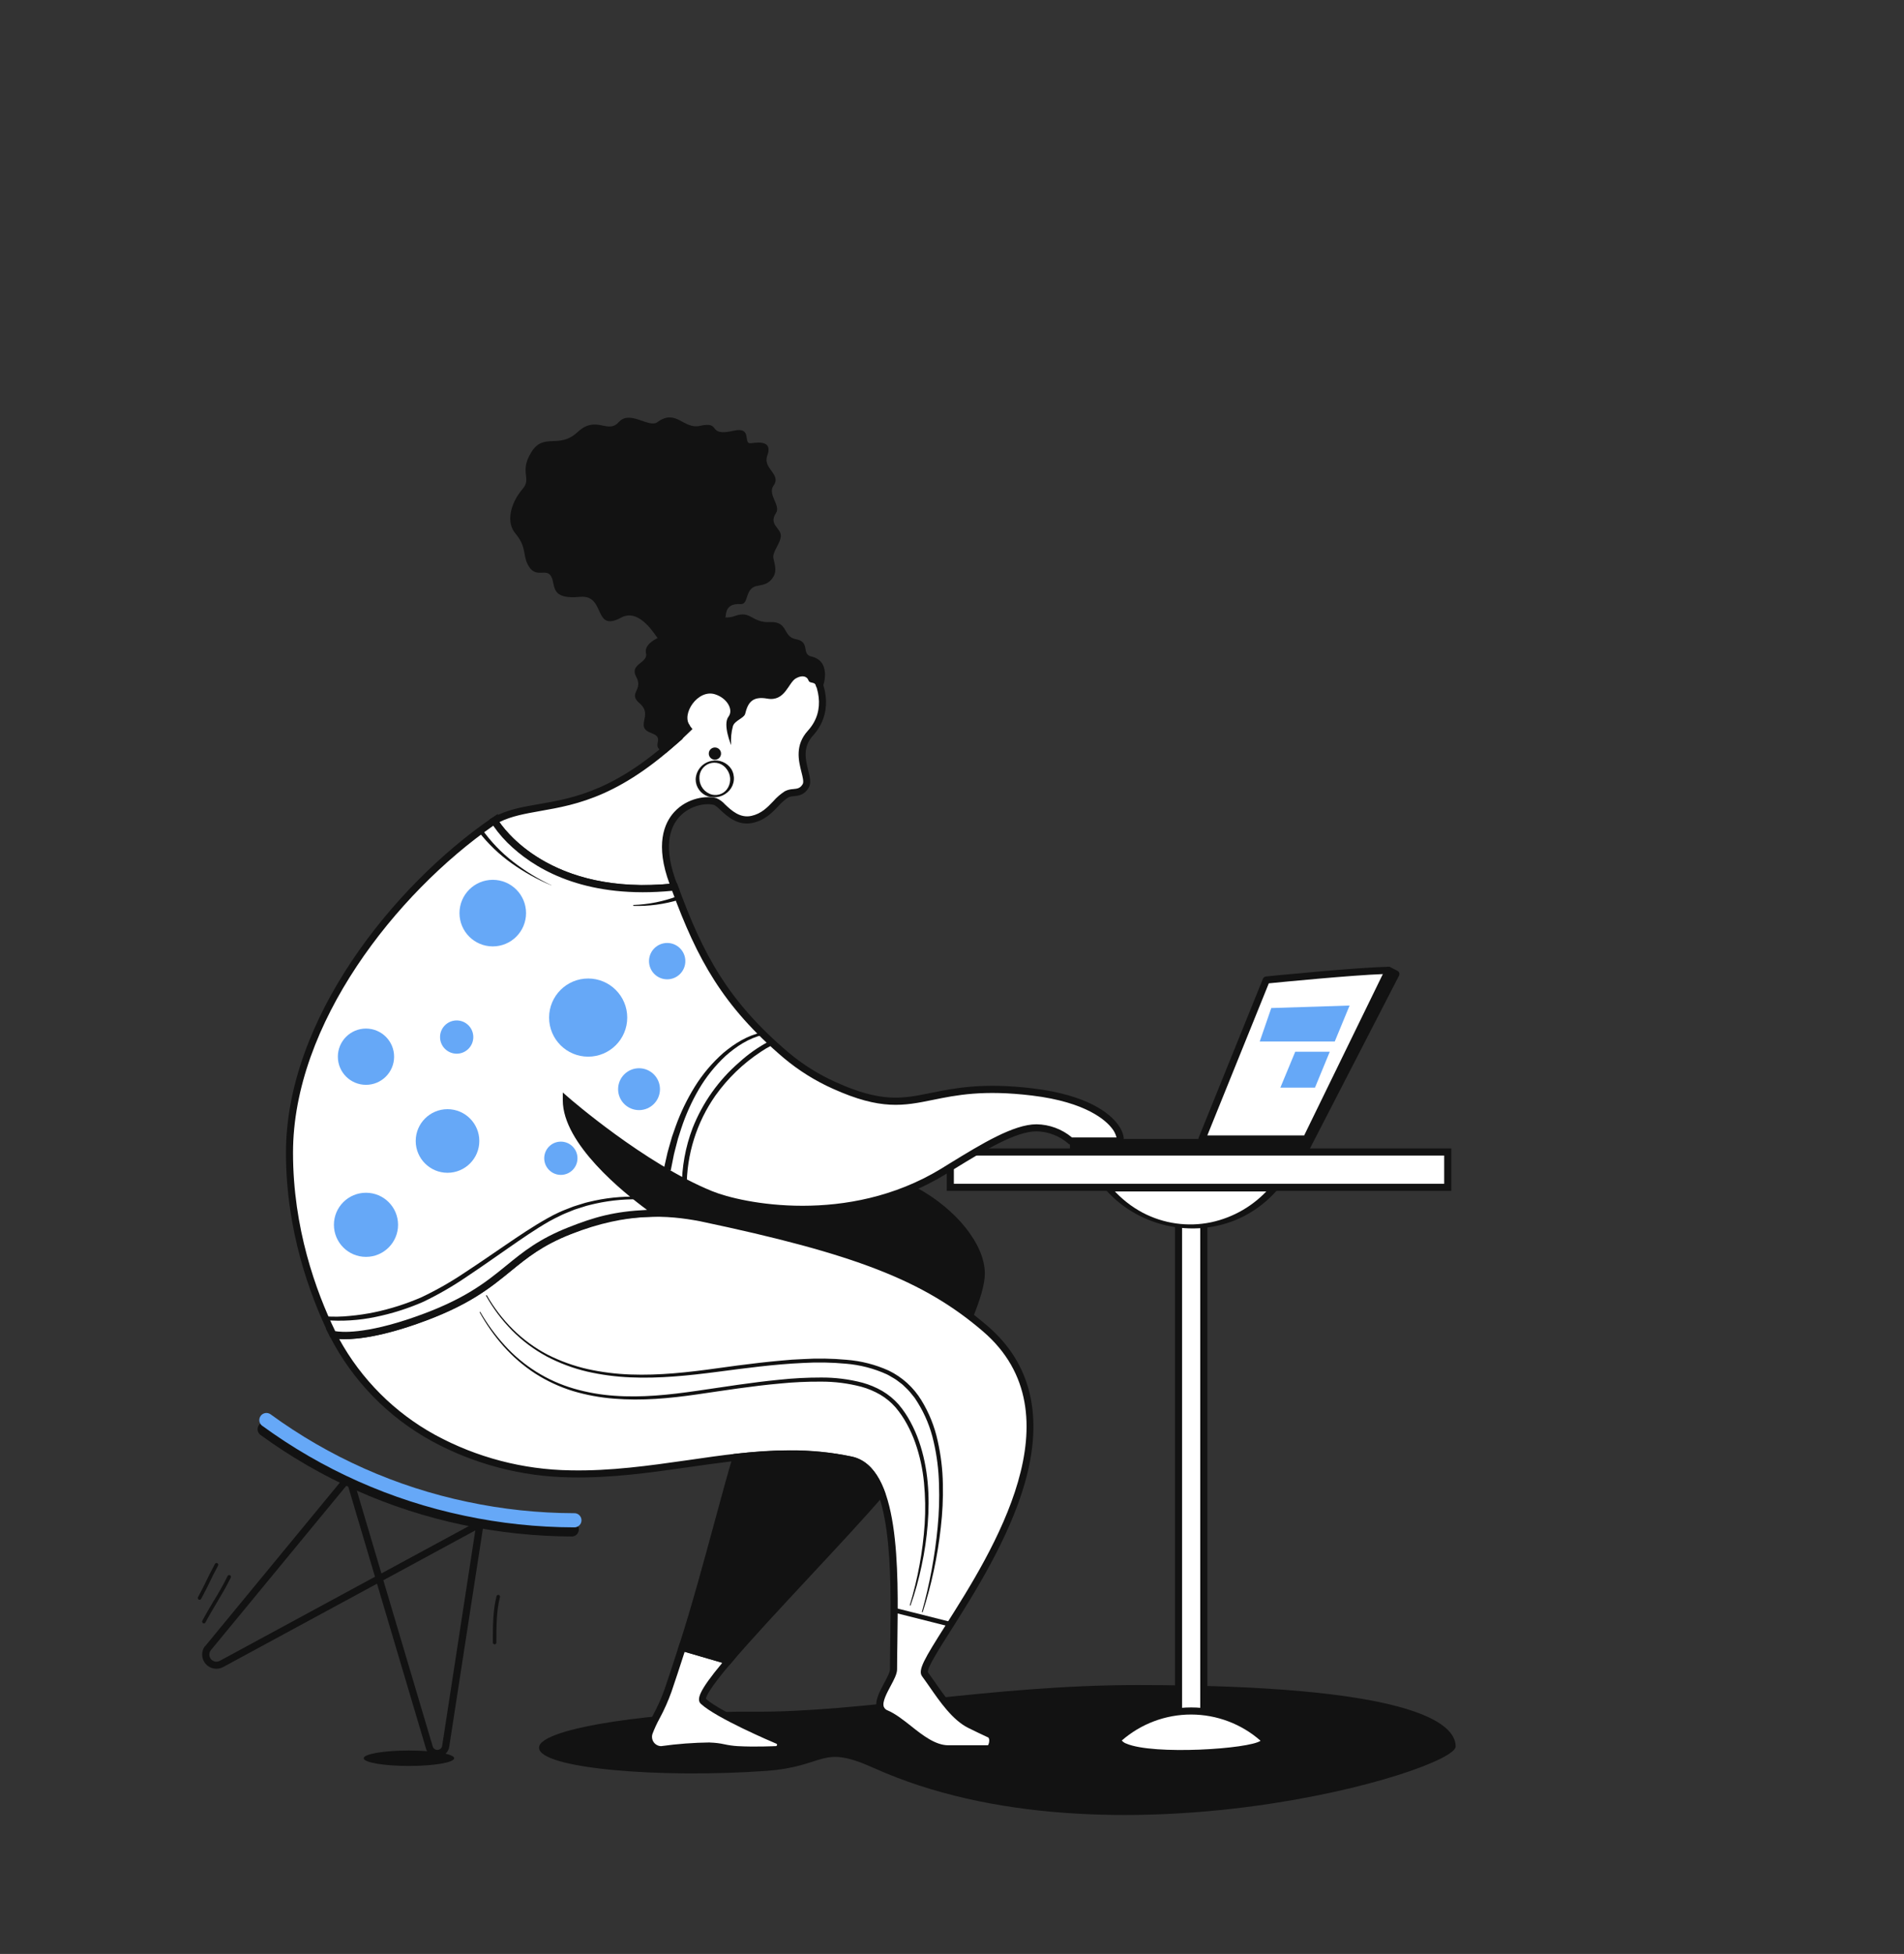 <svg width="77" height="79" viewBox="0 0 77 79" fill="none" xmlns="http://www.w3.org/2000/svg">
<rect x="0" y="0" width="77" height="79" fill="#333333" stroke="none"/>
<path d="M58.869 70.611C58.869 71.609 44.846 75.766 35.337 71.481C33.147 70.494 33.453 71.423 30.967 71.6C26.665 71.906 21.799 71.501 21.799 70.66C21.799 69.818 27.017 69.172 30.423 69.205C34.799 69.247 40.08 68.128 45.986 68.128C56.929 68.128 58.869 69.613 58.869 70.611Z" fill="#121212"/>
<path d="M47.661 70.383H48.683V48.239H47.661V70.383Z" fill="white"/>
<path d="M48.827 70.526H47.518V48.096H48.827V70.526ZM47.805 70.24H48.54V48.388H47.805V70.24Z" fill="#121212"/>
<path d="M45.219 70.315C46.028 69.583 47.081 69.177 48.172 69.177C49.263 69.177 50.316 69.583 51.125 70.315C51.611 70.924 45.055 71.239 45.219 70.315Z" fill="white"/>
<path d="M47.88 71.04C46.848 71.04 45.869 70.95 45.42 70.751C45.095 70.607 45.054 70.421 45.077 70.289L45.086 70.241L45.122 70.208C45.958 69.452 47.045 69.033 48.172 69.033C49.299 69.033 50.386 69.452 51.221 70.208L51.237 70.225C51.271 70.267 51.29 70.319 51.29 70.373C51.29 70.427 51.271 70.48 51.237 70.521C50.991 70.849 49.38 71.04 47.88 71.04ZM45.368 70.373C45.417 70.429 45.479 70.471 45.548 70.495C46.655 70.968 50.528 70.712 50.979 70.38C50.203 69.698 49.206 69.322 48.173 69.32C47.14 69.319 46.142 69.693 45.364 70.373H45.368Z" fill="#121212"/>
<path d="M51.483 48.085C51.07 48.557 50.561 48.935 49.99 49.194C49.419 49.453 48.799 49.586 48.172 49.586C47.545 49.586 46.925 49.453 46.354 49.194C45.783 48.935 45.274 48.557 44.861 48.085H51.483Z" fill="white"/>
<path d="M51.335 48.037C50.717 48.74 49.889 49.224 48.974 49.419C48.035 49.614 47.058 49.476 46.209 49.029C45.752 48.786 45.343 48.462 45 48.074L44.885 48.172H51.507C51.553 48.172 51.65 48.164 51.635 48.095C51.62 48.026 51.501 48.004 51.451 48.004H44.832C44.79 48.004 44.65 48.028 44.717 48.103C46.099 49.666 48.455 50.129 50.318 49.165C50.815 48.906 51.26 48.558 51.63 48.138C51.707 48.05 51.407 47.955 51.335 48.037Z" fill="#121212"/>
<path d="M38.433 48.004H58.549V46.575H38.433V48.004Z" fill="white"/>
<path d="M58.692 48.149H38.288V46.433H58.692V48.149ZM38.575 47.861H58.405V46.72H38.575V47.861Z" fill="#121212"/>
<path d="M21.484 50.597L21.464 50.565C21.573 50.49 21.68 50.421 21.79 50.354L21.809 50.386C21.7 50.452 21.594 50.522 21.484 50.597Z" fill="#E70070"/>
<path d="M18.105 52.892L18.09 52.858H18.101L18.112 52.853C19.272 52.316 19.919 51.785 20.547 51.273C20.775 51.087 20.989 50.911 21.226 50.737L21.249 50.767C21.014 50.941 20.799 51.116 20.573 51.3C19.941 51.813 19.285 52.349 18.105 52.892Z" fill="#E70070"/>
<path d="M16.821 53.386C20.505 52.102 20.4 50.793 23.042 49.76C25.328 48.864 27.004 48.978 28.334 49.231C34.738 50.581 37.482 51.689 39.844 53.716C45.205 58.32 36.888 66.977 37.401 67.684C37.915 68.391 38.487 69.363 39.214 69.73C39.511 69.88 39.792 70.014 40.035 70.125C40.221 70.211 40.161 70.709 39.957 70.71C39.573 70.71 38.352 70.71 38.352 70.71C37.435 70.71 36.592 69.603 35.852 69.291C35.111 68.979 36.135 67.941 36.135 67.491C36.135 64.731 36.505 59.48 34.422 59.032C30.643 58.219 27.064 59.671 23.066 59.588C19.214 59.509 15.348 57.675 13.457 53.948C13.456 53.947 14.369 54.244 16.821 53.386Z" fill="white"/>
<path d="M39.354 70.854H38.349C37.731 70.854 37.156 70.4 36.647 70C36.344 69.76 36.055 69.534 35.793 69.423C35.719 69.396 35.651 69.354 35.595 69.298C35.539 69.243 35.495 69.176 35.467 69.102C35.356 68.788 35.566 68.405 35.763 68.035C35.876 67.825 35.992 67.607 35.992 67.491C35.992 67.151 35.997 66.774 36.003 66.375C36.044 63.653 36.102 59.54 34.392 59.172C32.188 58.698 30.074 59 27.837 59.32C26.302 59.539 24.716 59.766 23.065 59.732C21.105 59.704 19.18 59.199 17.458 58.263C15.688 57.292 14.25 55.813 13.331 54.016L13.175 53.708L13.503 53.815C13.511 53.815 14.421 54.078 16.776 53.255C18.79 52.551 19.646 51.852 20.474 51.175C21.15 50.622 21.789 50.101 22.989 49.631C25.359 48.702 27.106 48.856 28.36 49.094C34.698 50.43 37.51 51.528 39.938 53.611C41.71 55.134 42.216 57.276 41.44 59.979C40.797 62.219 39.398 64.422 38.477 65.882C37.992 66.645 37.489 67.434 37.525 67.61C37.617 67.736 37.71 67.87 37.806 68.005C38.234 68.621 38.719 69.32 39.287 69.603C39.548 69.735 39.823 69.867 40.103 69.998C40.287 70.082 40.326 70.331 40.283 70.526C40.241 70.722 40.118 70.854 39.966 70.856L39.354 70.854ZM31.948 58.638C32.789 58.633 33.629 58.718 34.452 58.891C36.395 59.308 36.334 63.395 36.291 66.378C36.285 66.773 36.279 67.152 36.279 67.49C36.279 67.678 36.157 67.905 36.016 68.169C35.863 68.456 35.672 68.811 35.741 69.005C35.756 69.041 35.779 69.074 35.807 69.1C35.836 69.126 35.87 69.146 35.907 69.158C36.204 69.284 36.509 69.522 36.828 69.773C37.322 70.168 37.833 70.563 38.353 70.563C38.364 70.563 39.577 70.563 39.955 70.563C39.985 70.513 40.002 70.456 40.004 70.398C40.011 70.347 40.001 70.295 39.974 70.252C39.693 70.122 39.414 69.989 39.15 69.857C38.522 69.541 38.015 68.811 37.569 68.166C37.471 68.028 37.38 67.894 37.288 67.771C37.109 67.525 37.392 67.054 38.233 65.727C40.129 62.74 43.657 57.18 39.753 53.829C37.363 51.778 34.582 50.695 28.302 49.375C27.013 49.13 25.383 49.001 23.092 49.897C21.934 50.351 21.314 50.859 20.654 51.396C19.806 52.088 18.93 52.805 16.869 53.526C15.148 54.128 14.167 54.169 13.716 54.136C14.614 55.771 15.96 57.117 17.596 58.014C19.277 58.928 21.155 59.419 23.068 59.447C24.695 59.481 26.27 59.256 27.793 59.039C29.206 58.833 30.571 58.638 31.945 58.638H31.948Z" fill="#121212"/>
<path d="M26.599 49.05C26.599 49.05 22.669 46.018 22.903 44.489C22.903 44.489 27.04 48.568 30.775 48.834C33.02 48.995 34.081 48.891 37.095 48.031C38.659 48.885 39.828 50.302 39.828 51.494C39.828 51.926 39.636 52.558 39.334 53.296C36.933 51.556 32.549 49.755 26.599 49.05Z" fill="#121212"/>
<path d="M29.456 67.15C28.723 68.015 28.287 68.639 28.438 68.779C29.063 69.359 31.472 70.373 31.472 70.373C31.508 70.396 31.535 70.43 31.55 70.47C31.565 70.51 31.567 70.553 31.555 70.594C31.543 70.635 31.519 70.67 31.485 70.696C31.451 70.722 31.41 70.736 31.368 70.737C31.368 70.737 30.54 70.78 29.804 70.737C29.372 70.712 29.085 70.592 28.711 70.592C28.05 70.597 27.391 70.644 26.736 70.734C26.653 70.735 26.571 70.715 26.497 70.677C26.423 70.639 26.36 70.584 26.311 70.516C26.263 70.449 26.232 70.37 26.22 70.288C26.208 70.206 26.215 70.122 26.242 70.043C26.393 69.604 26.76 69.082 27.01 68.345C27.191 67.816 27.385 67.224 27.587 66.6L29.456 67.15Z" fill="white"/>
<path d="M30.514 70.903C30.287 70.903 30.038 70.898 29.8 70.884C29.611 70.871 29.424 70.845 29.24 70.806C29.068 70.767 28.892 70.745 28.715 70.74C28.062 70.743 27.409 70.789 26.761 70.877H26.74C26.635 70.877 26.531 70.852 26.437 70.804C26.343 70.756 26.262 70.686 26.201 70.6C26.139 70.514 26.099 70.415 26.083 70.311C26.068 70.206 26.078 70.1 26.111 70C26.194 69.775 26.293 69.557 26.408 69.347C26.59 69.011 26.746 68.661 26.875 68.301C27.043 67.808 27.236 67.221 27.45 66.558L27.493 66.425L29.705 67.071L29.562 67.24C28.654 68.312 28.552 68.609 28.549 68.686C29.172 69.243 31.502 70.228 31.526 70.238L31.547 70.249C31.609 70.288 31.656 70.347 31.682 70.416C31.708 70.485 31.711 70.56 31.691 70.631C31.67 70.701 31.628 70.764 31.569 70.808C31.51 70.852 31.439 70.876 31.365 70.877C31.365 70.877 30.985 70.903 30.514 70.903ZM28.715 70.453C28.91 70.458 29.104 70.481 29.294 70.523C29.466 70.561 29.641 70.585 29.817 70.597C30.536 70.638 31.356 70.597 31.364 70.597C31.377 70.599 31.39 70.597 31.401 70.589C31.412 70.582 31.42 70.571 31.423 70.559C31.427 70.549 31.427 70.539 31.424 70.529C31.421 70.519 31.416 70.51 31.407 70.504C31.19 70.412 28.962 69.462 28.346 68.889C28.163 68.719 28.247 68.386 29.21 67.23L27.688 66.786C27.491 67.402 27.314 67.931 27.155 68.4C27.022 68.774 26.86 69.137 26.671 69.486C26.562 69.684 26.468 69.889 26.388 70.1C26.369 70.156 26.363 70.215 26.372 70.274C26.38 70.333 26.402 70.388 26.436 70.437C26.469 70.486 26.514 70.525 26.566 70.553C26.618 70.582 26.676 70.597 26.735 70.598C27.39 70.506 28.05 70.457 28.712 70.449L28.715 70.453Z" fill="#121212"/>
<path d="M27.815 29.465C27.155 28.607 26.98 26.508 28.694 25.661C31.301 24.377 34.497 27.745 32.779 29.637C32.025 30.468 32.801 31.396 32.587 31.77C32.374 32.144 32.05 31.978 31.812 32.114C31.384 32.36 31.128 32.968 30.424 33.126C29.652 33.3 29.192 32.487 28.943 32.411C28.197 32.186 26.071 32.848 27.281 35.867C21.799 36.439 19.99 33.18 19.99 33.18C21.746 32.202 23.885 33.291 27.815 29.465Z" fill="white"/>
<path d="M26.028 36.074C23.862 36.074 22.394 35.442 21.501 34.86C20.348 34.107 19.884 33.289 19.865 33.254L19.795 33.129L19.92 33.059C20.498 32.736 21.099 32.631 21.796 32.511C23.235 32.261 25.023 31.951 27.623 29.449C27.241 28.875 27.097 27.986 27.272 27.234C27.353 26.866 27.517 26.522 27.752 26.227C27.987 25.932 28.286 25.695 28.627 25.534C28.988 25.358 29.38 25.257 29.781 25.236C30.182 25.215 30.583 25.275 30.96 25.412C31.688 25.669 32.325 26.132 32.792 26.745C33.577 27.786 33.612 28.932 32.882 29.735C32.452 30.21 32.576 30.707 32.684 31.146C32.754 31.421 32.813 31.658 32.707 31.843C32.534 32.147 32.286 32.173 32.104 32.191C32.026 32.192 31.95 32.209 31.88 32.241C31.728 32.341 31.591 32.461 31.473 32.598C31.22 32.861 30.935 33.158 30.451 33.268C29.834 33.406 29.403 33.002 29.119 32.734C29.052 32.663 28.977 32.602 28.895 32.55C28.583 32.451 27.917 32.542 27.476 33.025C27.099 33.436 26.784 34.252 27.408 35.811L27.478 35.987L27.29 36.007C26.87 36.051 26.449 36.073 26.028 36.074ZM20.196 33.238C20.591 33.81 22.51 36.151 27.078 35.738C26.492 34.158 26.852 33.284 27.268 32.83C27.799 32.249 28.59 32.155 28.983 32.274C29.112 32.332 29.227 32.417 29.321 32.523C29.575 32.763 29.924 33.092 30.392 32.986C30.793 32.896 31.035 32.643 31.27 32.398C31.407 32.24 31.566 32.103 31.741 31.99C31.847 31.937 31.962 31.908 32.08 31.903C32.244 31.887 32.364 31.875 32.463 31.7C32.512 31.614 32.463 31.419 32.411 31.214C32.296 30.756 32.139 30.128 32.674 29.54C33.428 28.71 33.113 27.64 32.567 26.915C31.481 25.478 29.83 25.26 28.758 25.79C28.455 25.932 28.189 26.142 27.98 26.403C27.77 26.665 27.624 26.971 27.552 27.297C27.354 28.139 27.608 28.965 27.925 29.377L28.003 29.476L27.911 29.566C25.195 32.209 23.335 32.528 21.841 32.791C21.232 32.9 20.693 32.993 20.196 33.238Z" fill="#121212"/>
<path d="M19.99 33.18C19.99 33.18 21.799 36.439 27.279 35.858C28.258 38.538 29.265 40.516 31.794 42.664C32.383 43.158 33.038 43.569 33.74 43.885C37.175 45.434 37.274 43.605 41.755 44.148C44.608 44.494 45.371 45.669 45.299 46.123H43.297C42.914 45.791 42.427 45.605 41.92 45.595C40.938 45.595 39.457 46.569 38.119 47.38C34.498 49.578 30.282 48.919 28.744 48.289C25.954 47.146 22.903 44.481 22.903 44.481C22.903 46.569 26.598 49.042 26.598 49.042C24.996 49.074 24.183 49.301 23.043 49.752C20.407 50.792 20.509 52.091 16.822 53.378C14.37 54.236 13.457 53.939 13.457 53.939C12.553 52.082 11.71 49.522 11.71 46.601C11.709 41.08 16.269 35.734 19.99 33.18Z" fill="white"/>
<path d="M13.957 54.141C13.774 54.148 13.59 54.129 13.412 54.083L13.355 54.065L13.328 54.01C12.524 52.36 11.565 49.736 11.565 46.604C11.565 41.227 15.891 35.815 19.909 33.06L20.133 32.907V33.139C20.331 33.461 22.23 36.244 27.265 35.715L27.376 35.703L27.415 35.809C28.426 38.579 29.438 40.474 31.887 42.553C32.466 43.04 33.109 43.443 33.799 43.752C35.66 44.593 36.501 44.422 37.662 44.185C38.593 43.996 39.751 43.76 41.772 44.005C44.01 44.276 44.881 45.026 45.201 45.45C45.384 45.694 45.472 45.948 45.442 46.149L45.422 46.269H43.243L43.203 46.235C42.846 45.926 42.392 45.751 41.919 45.741C41.075 45.741 39.813 46.513 38.593 47.261L38.193 47.505C34.745 49.597 30.533 49.178 28.689 48.423C26.388 47.482 23.889 45.493 23.078 44.82C23.436 46.733 26.643 48.902 26.677 48.925L27.055 49.178L26.6 49.187C25.037 49.219 24.254 49.428 23.09 49.888C21.927 50.347 21.313 50.849 20.657 51.386C19.81 52.078 18.933 52.794 16.867 53.517C15.405 54.033 14.48 54.141 13.957 54.141ZM13.556 53.819C13.783 53.86 14.741 53.959 16.773 53.247C18.791 52.542 19.648 51.842 20.478 51.166C21.153 50.615 21.791 50.095 22.987 49.623C24.049 49.203 24.838 48.979 26.167 48.917C25.227 48.226 22.76 46.251 22.76 44.485V44.17L22.998 44.377C23.028 44.404 26.059 47.044 28.798 48.159C30.001 48.653 34.283 49.542 38.045 47.262L38.44 47.018C39.694 46.25 40.991 45.456 41.916 45.456C42.441 45.463 42.948 45.651 43.351 45.988H45.153C45.12 45.856 45.059 45.733 44.974 45.627C44.739 45.316 43.952 44.562 41.739 44.294C39.764 44.055 38.678 44.276 37.721 44.471C36.552 44.709 35.629 44.897 33.684 44.019C32.967 43.699 32.3 43.281 31.699 42.778C29.23 40.683 28.197 38.776 27.181 36.016C23.82 36.34 21.824 35.254 20.737 34.274C20.439 34.011 20.174 33.712 19.947 33.385C16.024 36.123 11.85 41.389 11.85 46.608C11.85 49.644 12.771 52.197 13.556 53.819Z" fill="#121212"/>
<path d="M38.457 65.578L36.463 65.076L36.182 65.005C36.062 64.976 36.011 65.161 36.131 65.191L38.126 65.693L38.406 65.763C38.429 65.763 38.45 65.757 38.468 65.743C38.486 65.73 38.499 65.711 38.505 65.69C38.511 65.668 38.51 65.645 38.501 65.625C38.492 65.605 38.476 65.588 38.457 65.577V65.578Z" fill="#121212"/>
<path d="M31.096 42.107C30.662 42.335 30.258 42.619 29.896 42.95C29.061 43.671 28.414 44.584 28.009 45.611C27.719 46.375 27.572 47.187 27.574 48.004C27.574 48.031 27.584 48.056 27.603 48.074C27.621 48.093 27.646 48.103 27.672 48.103C27.699 48.103 27.724 48.093 27.742 48.074C27.761 48.056 27.771 48.031 27.771 48.004C27.766 46.677 28.172 45.381 28.933 44.294C29.432 43.595 30.055 42.993 30.773 42.522C30.908 42.431 31.048 42.347 31.193 42.273C31.305 42.218 31.207 42.052 31.094 42.107H31.096Z" fill="#121212"/>
<path d="M30.845 41.843C30.283 41.976 29.782 42.304 29.35 42.686C28.924 43.081 28.558 43.536 28.264 44.038C27.971 44.539 27.732 45.071 27.551 45.623C27.507 45.762 27.46 45.899 27.418 46.038L27.308 46.461C27.29 46.532 27.27 46.601 27.255 46.672L27.212 46.887L27.127 47.315L26.845 47.264L26.944 46.827L26.993 46.61C27.01 46.537 27.033 46.466 27.052 46.395L27.176 45.964C27.223 45.823 27.274 45.683 27.323 45.543C27.525 44.98 27.785 44.441 28.1 43.933C28.416 43.424 28.805 42.965 29.255 42.569C29.711 42.186 30.234 41.86 30.829 41.736L30.845 41.843Z" fill="#121212"/>
<path d="M22.301 35.798C21.735 35.562 21.197 35.264 20.697 34.909C20.192 34.551 19.742 34.121 19.362 33.633L19.498 33.535C19.849 34.029 20.271 34.469 20.75 34.84C21.231 35.215 21.752 35.535 22.304 35.794L22.301 35.798Z" fill="#121212"/>
<path d="M27.47 36.376C26.868 36.56 26.24 36.645 25.61 36.626V36.589C26.228 36.568 26.838 36.446 27.417 36.227L27.47 36.376Z" fill="#121212"/>
<path d="M23.786 42.722C24.659 42.722 25.366 42.015 25.366 41.142C25.366 40.27 24.659 39.562 23.786 39.562C22.913 39.562 22.206 40.27 22.206 41.142C22.206 42.015 22.913 42.722 23.786 42.722Z" fill="#66A8F7"/>
<path d="M19.928 38.264C20.672 38.264 21.274 37.661 21.274 36.918C21.274 36.174 20.672 35.572 19.928 35.572C19.185 35.572 18.582 36.174 18.582 36.918C18.582 37.661 19.185 38.264 19.928 38.264Z" fill="#66A8F7"/>
<path d="M18.098 47.417C18.808 47.417 19.384 46.841 19.384 46.131C19.384 45.421 18.808 44.845 18.098 44.845C17.388 44.845 16.812 45.421 16.812 46.131C16.812 46.841 17.388 47.417 18.098 47.417Z" fill="#66A8F7"/>
<path d="M14.801 43.861C15.429 43.861 15.938 43.352 15.938 42.723C15.938 42.095 15.429 41.586 14.801 41.586C14.172 41.586 13.663 42.095 13.663 42.723C13.663 43.352 14.172 43.861 14.801 43.861Z" fill="#66A8F7"/>
<path d="M22.681 47.502C23.053 47.502 23.354 47.201 23.354 46.829C23.354 46.458 23.053 46.157 22.681 46.157C22.31 46.157 22.009 46.458 22.009 46.829C22.009 47.201 22.31 47.502 22.681 47.502Z" fill="#66A8F7"/>
<path d="M18.469 42.602C18.84 42.602 19.141 42.301 19.141 41.929C19.141 41.558 18.84 41.257 18.469 41.257C18.098 41.257 17.796 41.558 17.796 41.929C17.796 42.301 18.098 42.602 18.469 42.602Z" fill="#66A8F7"/>
<path d="M25.843 44.883C26.311 44.883 26.69 44.504 26.69 44.037C26.69 43.569 26.311 43.19 25.843 43.19C25.376 43.19 24.997 43.569 24.997 44.037C24.997 44.504 25.376 44.883 25.843 44.883Z" fill="#66A8F7"/>
<path d="M14.801 50.817C15.517 50.817 16.098 50.236 16.098 49.52C16.098 48.804 15.517 48.224 14.801 48.224C14.085 48.224 13.504 48.804 13.504 49.52C13.504 50.236 14.085 50.817 14.801 50.817Z" fill="#66A8F7"/>
<path d="M26.982 39.595C27.387 39.595 27.716 39.266 27.716 38.86C27.716 38.454 27.387 38.125 26.982 38.125C26.576 38.125 26.247 38.454 26.247 38.86C26.247 39.266 26.576 39.595 26.982 39.595Z" fill="#66A8F7"/>
<path d="M28.018 48.865C27.385 48.651 26.725 48.527 26.057 48.498C25.391 48.465 24.723 48.521 24.071 48.666C23.91 48.706 23.747 48.737 23.59 48.793L23.352 48.868L23.233 48.907L23.117 48.953C22.964 49.019 22.806 49.074 22.657 49.151L22.435 49.261L22.219 49.375C21.64 49.707 21.089 50.091 20.54 50.472C19.991 50.853 19.44 51.243 18.879 51.616C18.319 51.999 17.73 52.34 17.117 52.634C16.495 52.906 15.846 53.111 15.18 53.247C14.512 53.386 13.828 53.429 13.148 53.374L13.166 53.223C13.496 53.244 13.826 53.238 14.154 53.203C14.486 53.173 14.815 53.124 15.142 53.056C15.792 52.92 16.427 52.717 17.038 52.452C17.641 52.167 18.222 51.837 18.776 51.465C19.336 51.099 19.888 50.717 20.443 50.339C20.998 49.961 21.556 49.582 22.147 49.252L22.37 49.131L22.599 49.02C22.753 48.946 22.913 48.891 23.07 48.827L23.189 48.781L23.31 48.742L23.553 48.667C23.713 48.612 23.881 48.582 24.047 48.542C24.71 48.4 25.389 48.352 26.065 48.398C26.741 48.44 27.408 48.577 28.045 48.806L28.018 48.865Z" fill="#121212"/>
<path d="M34.42 59.031C34.995 59.154 35.383 59.646 35.644 60.349C34.141 62.114 30.985 65.342 29.456 67.15L27.59 66.605C28.422 64.029 29.269 60.596 29.776 58.919C31.319 58.746 32.852 58.694 34.42 59.031Z" fill="#121212"/>
<path d="M29.506 67.312L27.408 66.7L27.453 66.558C27.963 64.978 28.472 63.101 28.921 61.446C29.201 60.413 29.443 59.522 29.639 58.879L29.667 58.788L29.76 58.778C31.035 58.637 32.723 58.522 34.449 58.894C35.031 59.019 35.478 59.493 35.778 60.303L35.807 60.382L35.753 60.445C35.02 61.304 33.923 62.481 32.761 63.728C31.576 65.001 30.349 66.317 29.565 67.244L29.506 67.312ZM27.772 66.507L29.407 66.984C30.197 66.058 31.393 64.773 32.551 63.528C33.632 62.367 34.749 61.169 35.479 60.318C35.214 59.646 34.857 59.27 34.393 59.169C32.747 58.816 31.134 58.913 29.891 59.047C29.7 59.682 29.468 60.539 29.2 61.516C28.761 63.133 28.268 64.95 27.772 66.507Z" fill="#121212"/>
<path d="M19.684 52.364C19.973 52.871 20.33 53.336 20.744 53.747C21.157 54.155 21.629 54.5 22.144 54.77C22.662 55.032 23.21 55.229 23.776 55.356C24.343 55.48 24.921 55.552 25.501 55.572C26.664 55.615 27.825 55.485 28.978 55.324C29.557 55.243 30.137 55.165 30.717 55.099C31.008 55.064 31.299 55.039 31.59 55.01C31.882 54.98 32.174 54.961 32.467 54.95C33.054 54.914 33.642 54.923 34.228 54.977C34.822 55.022 35.403 55.171 35.945 55.416C36.487 55.681 36.943 56.094 37.258 56.608C37.57 57.114 37.794 57.67 37.92 58.251C38.05 58.825 38.121 59.412 38.131 60.001C38.144 60.589 38.116 61.176 38.047 61.759C37.918 62.923 37.672 64.071 37.313 65.186L37.282 65.176C37.596 64.054 37.81 62.906 37.92 61.746C37.976 61.168 37.994 60.587 37.974 60.006C37.961 59.427 37.888 58.851 37.757 58.287C37.632 57.725 37.413 57.189 37.108 56.7L36.992 56.52L36.859 56.355C36.771 56.243 36.673 56.139 36.567 56.044C36.542 56.021 36.518 55.994 36.49 55.972L36.405 55.908L36.235 55.78C36.177 55.739 36.113 55.708 36.053 55.671C35.992 55.635 35.931 55.596 35.866 55.566C35.343 55.328 34.782 55.183 34.209 55.136C33.631 55.082 33.05 55.072 32.471 55.106C31.309 55.158 30.152 55.316 28.995 55.467C27.838 55.618 26.667 55.74 25.493 55.688C24.906 55.664 24.323 55.586 23.75 55.456C23.176 55.322 22.623 55.114 22.102 54.839C21.585 54.559 21.113 54.203 20.7 53.784C20.289 53.365 19.936 52.893 19.651 52.38L19.684 52.364Z" fill="#121212"/>
<path d="M19.422 53.04C19.701 53.525 20.032 53.978 20.409 54.392C21.162 55.223 22.13 55.829 23.206 56.142C23.741 56.297 24.291 56.394 24.846 56.431C25.959 56.514 27.076 56.393 28.181 56.233C29.286 56.073 30.398 55.892 31.517 55.784C32.076 55.724 32.638 55.694 33.2 55.695C33.768 55.691 34.334 55.761 34.884 55.905C35.16 55.982 35.426 56.093 35.674 56.235C35.924 56.382 36.15 56.567 36.342 56.784C36.527 57.002 36.688 57.241 36.822 57.494C36.957 57.745 37.072 58.006 37.165 58.275C37.54 59.352 37.608 60.506 37.518 61.626C37.473 62.187 37.392 62.745 37.273 63.295C37.159 63.845 37.008 64.387 36.821 64.917L36.791 64.906C37.116 63.837 37.319 62.735 37.395 61.62C37.431 61.064 37.421 60.506 37.368 59.952C37.316 59.4 37.198 58.856 37.015 58.333C36.923 58.072 36.81 57.82 36.678 57.578C36.548 57.337 36.393 57.109 36.216 56.9C36.037 56.696 35.827 56.522 35.592 56.385C35.355 56.248 35.102 56.142 34.839 56.069C34.303 55.928 33.751 55.858 33.198 55.861C32.64 55.857 32.083 55.883 31.528 55.939C30.415 56.038 29.309 56.215 28.198 56.376C27.087 56.537 25.959 56.643 24.833 56.549C24.27 56.506 23.713 56.403 23.172 56.242C22.631 56.075 22.116 55.836 21.64 55.531C21.168 55.222 20.739 54.852 20.364 54.43C19.992 54.008 19.667 53.547 19.394 53.054L19.422 53.04Z" fill="#121212"/>
<path d="M28.133 31.508C28.133 31.661 28.182 31.81 28.272 31.934C28.362 32.058 28.488 32.151 28.633 32.2C28.786 32.246 28.95 32.248 29.104 32.205C29.258 32.161 29.396 32.074 29.501 31.954C29.603 31.836 29.665 31.689 29.678 31.535C29.692 31.38 29.655 31.224 29.574 31.091C29.49 30.962 29.367 30.861 29.224 30.803C29.081 30.744 28.923 30.731 28.771 30.765C28.597 30.799 28.439 30.89 28.323 31.025C28.207 31.16 28.14 31.331 28.133 31.508C28.133 31.57 28.285 31.529 28.286 31.476C28.278 31.344 28.314 31.214 28.387 31.104C28.461 30.995 28.568 30.912 28.692 30.869C28.817 30.826 28.952 30.825 29.078 30.866C29.203 30.907 29.311 30.987 29.387 31.095C29.468 31.2 29.517 31.326 29.527 31.458C29.537 31.59 29.509 31.722 29.445 31.838C29.384 31.951 29.287 32.041 29.169 32.093C29.052 32.145 28.92 32.157 28.795 32.127C28.651 32.09 28.522 32.005 28.43 31.888C28.338 31.77 28.287 31.625 28.286 31.476C28.285 31.413 28.132 31.456 28.133 31.508Z" fill="#121212"/>
<path d="M28.912 30.716C29.049 30.716 29.16 30.605 29.16 30.468C29.16 30.331 29.049 30.221 28.912 30.221C28.775 30.221 28.664 30.331 28.664 30.468C28.664 30.605 28.775 30.716 28.912 30.716Z" fill="#121212"/>
<path d="M43.269 46.495H52.239V46.05H43.269V46.495Z" fill="#121212"/>
<path d="M52.24 46.495C52.363 46.495 52.462 46.395 52.462 46.272C52.462 46.15 52.363 46.05 52.24 46.05C52.117 46.05 52.018 46.15 52.018 46.272C52.018 46.395 52.117 46.495 52.24 46.495Z" fill="#121212"/>
<path d="M56.44 39.382L56.154 39.233L52.467 46.39L52.825 46.396L56.44 39.382Z" fill="#121212"/>
<path d="M52.825 46.54L52.467 46.533C52.442 46.532 52.419 46.526 52.398 46.513C52.376 46.501 52.359 46.484 52.346 46.463C52.334 46.442 52.328 46.418 52.328 46.393C52.328 46.369 52.334 46.345 52.346 46.324L56.033 39.168C56.041 39.151 56.053 39.136 56.068 39.123C56.083 39.111 56.1 39.101 56.118 39.096C56.137 39.09 56.156 39.088 56.175 39.09C56.194 39.091 56.213 39.097 56.23 39.106L56.517 39.253C56.55 39.271 56.575 39.301 56.587 39.337C56.593 39.355 56.595 39.374 56.593 39.393C56.592 39.412 56.586 39.43 56.578 39.447L52.964 46.458C52.951 46.484 52.931 46.505 52.907 46.52C52.882 46.534 52.854 46.541 52.825 46.54ZM52.7 46.251H52.738L56.246 39.442L56.215 39.426L52.7 46.251Z" fill="#121212"/>
<path d="M48.609 46.05L51.209 39.623C51.209 39.623 54.945 39.247 56.154 39.233L52.828 46.047L48.609 46.05Z" fill="white"/>
<path d="M52.831 46.193H48.609C48.585 46.193 48.562 46.187 48.541 46.176C48.521 46.165 48.503 46.15 48.49 46.13C48.477 46.111 48.468 46.088 48.466 46.065C48.464 46.041 48.467 46.017 48.476 45.996L51.076 39.569C51.086 39.545 51.102 39.524 51.123 39.508C51.144 39.492 51.169 39.483 51.195 39.48C51.348 39.465 54.947 39.103 56.152 39.09C56.176 39.09 56.2 39.097 56.221 39.109C56.242 39.121 56.26 39.138 56.273 39.158C56.286 39.179 56.293 39.202 56.294 39.226C56.296 39.251 56.291 39.275 56.281 39.297L52.956 46.11C52.944 46.134 52.927 46.155 52.905 46.169C52.883 46.184 52.858 46.192 52.831 46.193ZM48.825 45.907H52.742L55.924 39.383C54.673 39.428 51.843 39.704 51.312 39.757L48.825 45.907Z" fill="#121212"/>
<path d="M50.945 42.109H53.979L54.579 40.655L51.412 40.756L50.945 42.109Z" fill="#66A8F7"/>
<path d="M51.779 43.975H53.179L53.778 42.522H52.381L51.779 43.975Z" fill="#66A8F7"/>
<path d="M32.807 26.542C32.398 26.45 32.783 25.95 32.188 25.843C31.643 25.749 31.892 25.115 31.14 25.152C30.387 25.188 30.384 24.665 29.721 24.904C29.595 24.951 29.461 24.972 29.326 24.965C29.392 24.928 29.257 24.38 29.948 24.424C30.244 24.443 30.145 23.993 30.418 23.774C30.634 23.603 31.016 23.753 31.276 23.32C31.427 23.068 31.326 22.815 31.276 22.563C31.226 22.312 31.578 21.958 31.578 21.655C31.578 21.352 31.073 21.201 31.381 20.746C31.587 20.436 31.027 19.989 31.282 19.636C31.617 19.166 30.836 18.955 31.029 18.425C31.231 17.87 30.805 17.859 30.373 17.92C30.02 17.971 30.46 17.235 29.666 17.416C28.556 17.668 29.212 17.012 28.305 17.218C27.634 17.366 27.346 16.511 26.588 17.066C26.238 17.323 25.478 16.561 25.024 17.066C24.57 17.571 24.116 16.764 23.358 17.47C22.601 18.176 21.995 17.47 21.491 18.278C20.986 19.085 21.506 19.333 21.148 19.752C20.597 20.394 20.486 21.143 20.835 21.558C21.303 22.115 21.137 22.416 21.34 22.819C21.656 23.451 22.097 22.918 22.299 23.324C22.479 23.685 22.244 24.247 23.459 24.131C24.519 24.033 23.963 25.595 25.126 24.968C25.888 24.556 26.547 25.781 26.598 25.796C26.414 25.884 26.052 26.102 26.124 26.409C26.223 26.817 25.442 26.832 25.729 27.362C26.032 27.917 25.375 28.017 25.869 28.438C26.444 28.932 25.628 29.38 26.345 29.64C26.981 29.869 26.185 30.187 26.938 30.44L27.593 29.885C27.593 29.885 27.89 29.38 27.897 29.33C27.543 28.875 28.216 27.861 28.906 28.068C29.41 28.22 29.673 28.702 29.461 28.976C29.217 29.293 29.571 30.131 29.571 30.131C29.548 29.869 29.572 29.605 29.642 29.352C29.719 29.128 30.093 29.034 30.136 28.859C30.244 28.424 30.412 28.136 31.03 28.246C31.752 28.374 31.876 27.604 32.187 27.427C32.451 27.276 32.642 27.35 32.695 27.507C32.748 27.664 32.975 27.524 33.011 27.771L33.293 27.714C33.293 27.714 33.638 26.728 32.807 26.542Z" fill="#121212"/>
<path d="M23.138 62.122C21.649 62.117 20.165 61.96 18.709 61.651C15.752 61.03 12.961 59.788 10.521 58.006C10.464 57.959 10.427 57.893 10.418 57.82C10.409 57.747 10.428 57.673 10.471 57.614C10.515 57.555 10.579 57.515 10.651 57.501C10.723 57.488 10.798 57.503 10.859 57.543C13.234 59.277 15.951 60.486 18.828 61.089C20.246 61.39 21.69 61.544 23.139 61.548C23.212 61.552 23.281 61.584 23.331 61.638C23.381 61.691 23.409 61.761 23.409 61.835C23.409 61.908 23.381 61.979 23.331 62.032C23.281 62.085 23.212 62.117 23.139 62.122H23.138Z" fill="#121212"/>
<path d="M17.683 71.03C17.587 71.03 17.492 71.001 17.413 70.947C17.333 70.893 17.272 70.816 17.236 70.727L17.232 70.713L15.247 64.03L9.02 67.403C8.905 67.464 8.773 67.484 8.645 67.46C8.517 67.437 8.401 67.37 8.316 67.272C8.231 67.174 8.181 67.05 8.176 66.92C8.17 66.79 8.208 66.663 8.285 66.558H8.295L14.178 59.416L15.425 63.615L19.598 61.355L18.17 70.606C18.158 70.713 18.11 70.813 18.035 70.889C17.959 70.966 17.861 71.015 17.754 71.029C17.73 71.031 17.706 71.031 17.683 71.03ZM17.504 70.624C17.52 70.666 17.55 70.701 17.59 70.724C17.628 70.746 17.674 70.754 17.718 70.748C17.763 70.741 17.804 70.719 17.834 70.686C17.864 70.652 17.882 70.61 17.885 70.565L19.222 61.875L15.503 63.891L17.504 70.624ZM8.518 66.73C8.481 66.783 8.462 66.847 8.466 66.911C8.469 66.976 8.494 67.037 8.537 67.086C8.58 67.135 8.637 67.167 8.701 67.179C8.764 67.19 8.83 67.18 8.887 67.15L15.165 63.75L14.055 60.01L8.518 66.73Z" fill="#121212"/>
<path d="M8.247 65.636C8.236 65.636 8.224 65.633 8.214 65.627C8.205 65.623 8.197 65.617 8.191 65.609C8.185 65.602 8.18 65.594 8.178 65.584C8.175 65.575 8.174 65.566 8.175 65.556C8.176 65.546 8.178 65.537 8.183 65.528C8.321 65.265 8.469 65.017 8.626 64.753C8.824 64.431 9.021 64.099 9.201 63.726C9.205 63.717 9.21 63.709 9.217 63.701C9.225 63.694 9.233 63.689 9.242 63.685C9.252 63.681 9.262 63.68 9.272 63.68C9.282 63.681 9.292 63.683 9.301 63.688C9.31 63.692 9.318 63.699 9.324 63.706C9.33 63.714 9.335 63.723 9.338 63.733C9.341 63.742 9.341 63.753 9.34 63.763C9.338 63.773 9.335 63.782 9.33 63.791C9.144 64.168 8.943 64.502 8.75 64.827C8.594 65.088 8.446 65.335 8.31 65.596C8.305 65.608 8.296 65.618 8.284 65.625C8.273 65.632 8.261 65.636 8.247 65.636Z" fill="#121212"/>
<path d="M8.071 64.681C8.058 64.681 8.046 64.678 8.036 64.672C8.025 64.665 8.016 64.657 8.009 64.646C8.003 64.635 8 64.624 7.999 64.611C7.999 64.599 8.002 64.587 8.008 64.576C8.195 64.226 8.273 64.063 8.349 63.906C8.425 63.749 8.504 63.582 8.693 63.231C8.697 63.222 8.703 63.215 8.711 63.209C8.718 63.203 8.726 63.199 8.735 63.196C8.744 63.193 8.754 63.192 8.763 63.193C8.772 63.194 8.781 63.197 8.79 63.201C8.798 63.205 8.805 63.211 8.811 63.219C8.817 63.226 8.822 63.234 8.825 63.243C8.827 63.252 8.828 63.262 8.827 63.271C8.826 63.28 8.824 63.289 8.819 63.298C8.633 63.647 8.555 63.81 8.479 63.968C8.403 64.126 8.323 64.291 8.134 64.644C8.128 64.655 8.119 64.665 8.108 64.671C8.096 64.678 8.084 64.681 8.071 64.681Z" fill="#121212"/>
<path d="M20.003 66.483C19.984 66.483 19.966 66.475 19.952 66.461C19.939 66.448 19.931 66.43 19.931 66.41C19.931 65.772 19.931 65.113 20.081 64.534C20.083 64.525 20.087 64.516 20.093 64.509C20.099 64.502 20.106 64.495 20.114 64.491C20.122 64.486 20.131 64.483 20.141 64.481C20.15 64.48 20.159 64.481 20.168 64.483C20.177 64.486 20.186 64.49 20.194 64.496C20.201 64.501 20.207 64.508 20.212 64.516C20.217 64.525 20.22 64.534 20.221 64.543C20.222 64.552 20.222 64.562 20.219 64.571C20.074 65.131 20.074 65.78 20.074 66.409C20.074 66.419 20.073 66.428 20.069 66.437C20.066 66.446 20.061 66.454 20.054 66.461C20.047 66.468 20.039 66.473 20.031 66.477C20.022 66.481 20.012 66.483 20.003 66.483Z" fill="#121212"/>
<path d="M16.537 71.399C17.547 71.399 18.366 71.26 18.366 71.087C18.366 70.915 17.547 70.775 16.537 70.775C15.527 70.775 14.708 70.915 14.708 71.087C14.708 71.26 15.527 71.399 16.537 71.399Z" fill="#121212"/>
<path d="M23.211 61.753C21.723 61.749 20.238 61.591 18.782 61.282C15.825 60.662 13.034 59.42 10.594 57.638C10.537 57.592 10.499 57.526 10.489 57.452C10.48 57.379 10.499 57.305 10.542 57.246C10.585 57.186 10.65 57.145 10.723 57.132C10.795 57.119 10.87 57.134 10.932 57.174C13.306 58.909 16.023 60.118 18.901 60.721C20.318 61.022 21.763 61.176 23.212 61.18C23.251 61.177 23.29 61.183 23.327 61.196C23.364 61.21 23.398 61.23 23.426 61.257C23.454 61.284 23.477 61.317 23.493 61.353C23.508 61.389 23.516 61.427 23.516 61.466C23.516 61.505 23.508 61.544 23.493 61.58C23.477 61.616 23.454 61.649 23.426 61.675C23.398 61.702 23.364 61.723 23.327 61.736C23.29 61.75 23.251 61.756 23.212 61.753H23.211Z" fill="#66A8F7"/>
</svg>
